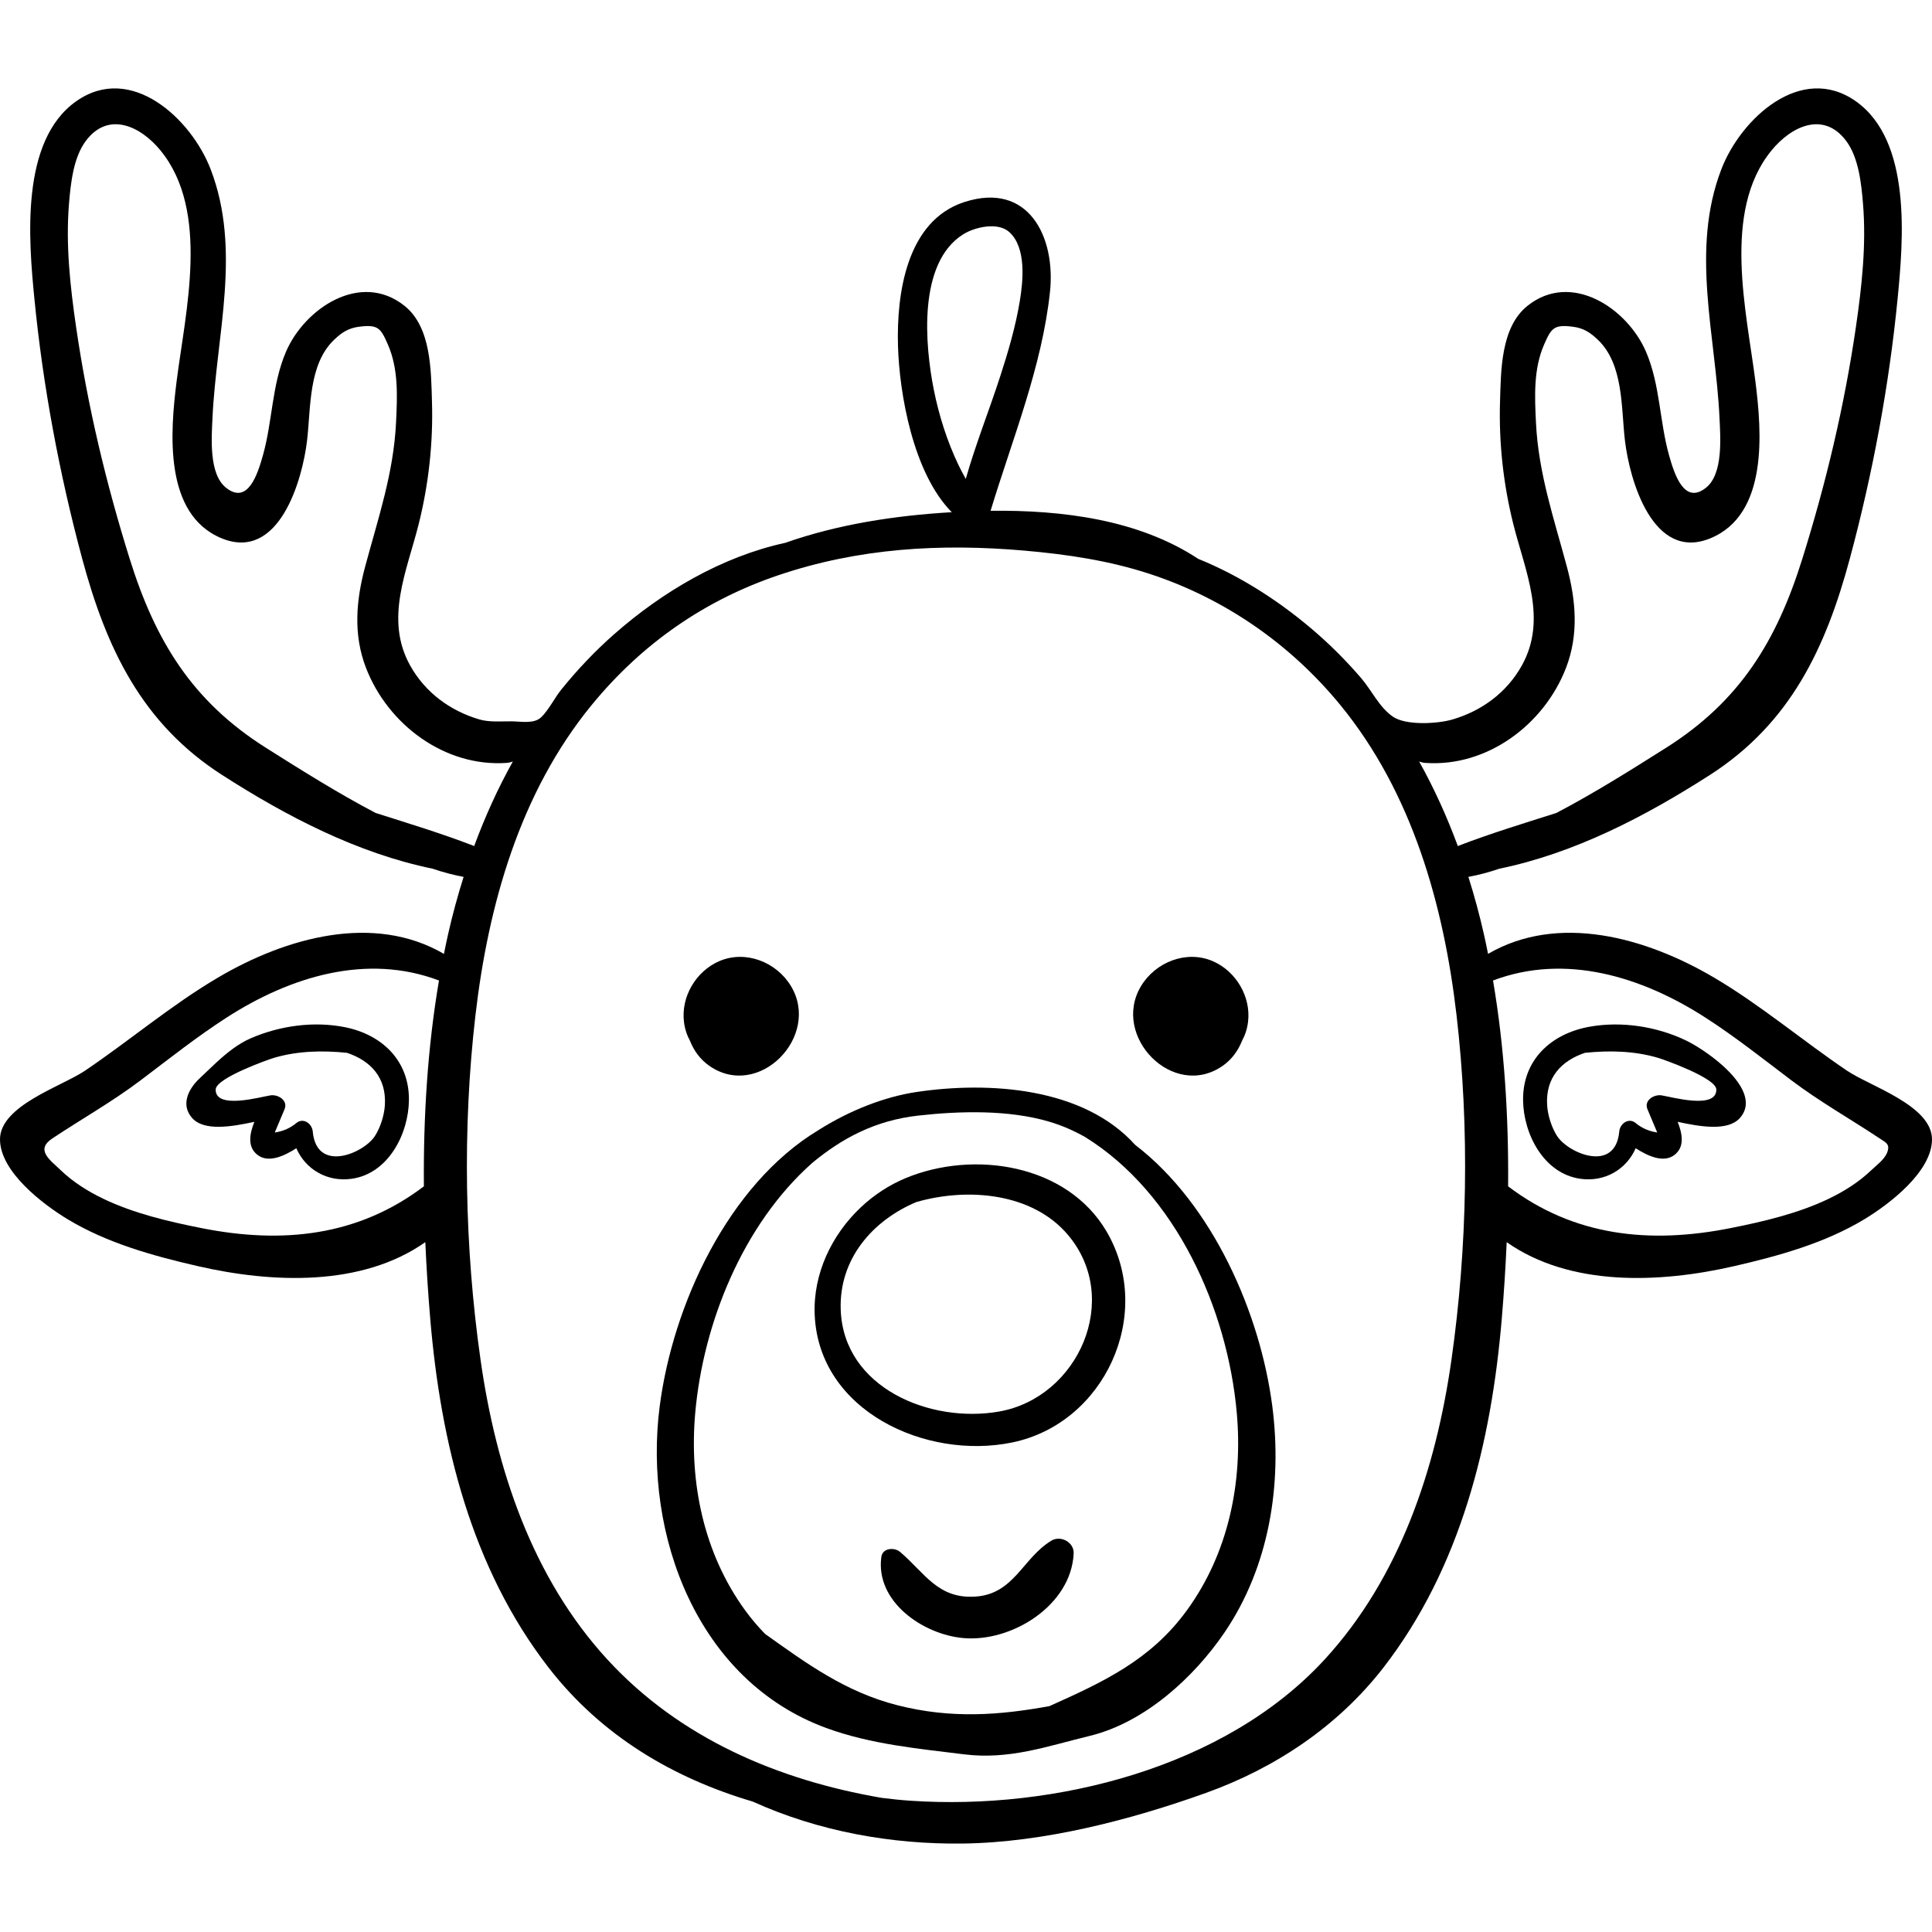 <?xml version="1.0" encoding="iso-8859-1"?>
<!-- Generator: Adobe Illustrator 19.0.0, SVG Export Plug-In . SVG Version: 6.00 Build 0)  -->
<svg version="1.1" id="Capa_1" xmlns="http://www.w3.org/2000/svg" xmlns:xlink="http://www.w3.org/1999/xlink" x="0px" y="0px"
	 viewBox="0 0 511.999 511.999" style="enable-background:new 0 0 511.999 511.999;" xml:space="preserve">
<g>
	<g>
		<path d="M91.436,272.22c-8.262-1.659-17.319-0.404-25.011,2.949c-3.337,1.455-6.259,3.812-9.006,6.331
			c-1.558,1.429-3.06,2.91-4.55,4.309c-2.963,2.781-5.036,6.983-1.963,10.464c3.167,3.586,10.573,2.313,16.5,1.02
			c-1.249,3.171-1.921,6.636,0.841,8.77c2.89,2.233,7.07,0.296,10.283-1.768c2.413,5.538,8.129,9.041,14.718,8.087
			c9.682-1.401,15.029-11.902,15.123-20.831C108.481,281.122,101.285,274.198,91.436,272.22z M101.991,292.949
			c-0.174,2.647-1.185,5.86-2.624,8.094c-2.981,4.629-15.503,9.927-16.489-1.209c-0.17-1.922-2.259-3.632-4.141-2.376
			c-1.703,1.453-3.676,2.341-5.918,2.664c0.862-2.052,1.724-4.103,2.585-6.155c0.998-2.375-1.756-3.979-3.692-3.692
			c-2.558,0.379-14.679,3.872-14.552-1.558c0.071-3.037,13.949-7.936,15.435-8.374c6.292-1.856,12.867-2,19.372-1.334
			C98.177,281.096,102.479,285.531,101.991,292.949z"/>
	</g>
</g>
<g>
	<g>
		<path d="M209.628,261.347c-3.855-6.422-12.078-9.649-19.056-6.616c-6.13,2.664-10.13,9.405-9.315,16.072
			c0.23,1.883,0.789,3.546,1.583,5.001c1.036,2.629,2.748,5,5.162,6.672C201.122,291.564,217.586,274.605,209.628,261.347z"/>
	</g>
</g>
<g>
	<g>
		<path d="M489.514,283.767c-11.894-8.029-22.873-17.384-35.259-24.688c-18.212-10.738-41.371-17.085-59.906-6.29
			c-0.356-1.773-0.722-3.543-1.12-5.304c-1.146-5.08-2.523-10.122-4.091-15.105c2.759-0.503,5.501-1.242,8.207-2.166
			c19.945-4.103,38.657-13.843,55.771-24.824c21.353-13.702,30.744-33.662,37.141-57.479c6.019-22.408,10.362-45.634,12.625-68.73
			c1.519-15.509,3.811-41.843-11.077-52.347c-14.547-10.264-30.49,4.699-35.604,17.955c-8.274,21.445-1.531,44.004-0.512,65.998
			c0.242,5.233,0.982,14.781-3.55,18.437c-5.831,4.704-8.432-3.651-9.798-8.479c-2.57-9.087-2.362-18.703-6.117-27.493
			c-4.902-11.474-19.744-21.498-31.399-12.224c-7.129,5.673-7.05,17.183-7.302,25.417c-0.333,10.888,0.878,21.926,3.531,32.492
			c3.12,12.426,9.096,25.147,2.249,37.434c-4.035,7.241-10.717,12.051-18.381,14.299c-3.965,1.163-12.387,1.647-15.832-0.773
			c-3.655-2.568-5.544-6.905-8.394-10.219c-3.575-4.156-7.429-8.074-11.549-11.691c-9.234-8.108-20.02-15.192-31.607-19.887
			c-15.761-10.399-36.011-12.961-55.025-12.736c5.809-19.113,13.637-38.205,15.742-58.027c1.547-14.571-5.704-29.286-22.681-23.796
			c-15.35,4.965-17.997,24.33-17.6,38.124c0.361,12.571,3.973,33.682,14.25,44.073c-15.14,0.893-30.136,3.204-44.112,8.114
			c-16.746,3.638-32.484,12.915-45.262,24.135c-5.126,4.501-9.838,9.467-14.118,14.778c-1.777,2.206-3.294,5.35-5.277,7.281
			c-1.902,1.852-5.272,1.145-7.762,1.117c-2.696-0.03-6.009,0.273-8.617-0.493c-7.664-2.249-14.345-7.059-18.381-14.299
			c-6.848-12.287-0.871-25.008,2.249-37.434c2.653-10.566,3.864-21.605,3.531-32.492c-0.252-8.235-0.173-19.745-7.302-25.417
			c-11.655-9.273-26.497,0.75-31.399,12.224c-3.755,8.79-3.547,18.406-6.118,27.493c-1.366,4.828-3.967,13.184-9.798,8.479
			c-4.532-3.656-3.792-13.204-3.55-18.437c1.02-21.993,7.762-44.552-0.511-65.998C50.684,31.533,34.741,16.57,20.194,26.834
			C5.307,37.338,7.598,63.672,9.117,79.182c2.263,23.096,6.607,46.322,12.625,68.73c6.397,23.816,15.788,43.777,37.141,57.479
			c17.114,10.982,35.826,20.722,55.771,24.824c2.706,0.924,5.448,1.663,8.207,2.166c-1.568,4.983-2.944,10.025-4.091,15.105
			c-0.397,1.761-0.764,3.531-1.12,5.304c-18.535-10.796-41.693-4.449-59.906,6.29c-12.386,7.303-23.365,16.658-35.259,24.688
			C16.38,287.888-0.067,293.009,0,301.99c0.064,8.584,11.385,17.163,17.884,21.098c10.489,6.351,22.773,9.754,34.62,12.469
			c19.733,4.524,43.385,5.455,60.21-6.373c0.295,6.801,0.734,13.568,1.298,20.268c2.762,32.819,10.863,66.016,31.376,92.488
			c14.053,18.135,33.099,29.298,54.095,35.497c17.374,7.881,36.73,11.378,55.756,11.121c21.336-0.288,44.324-6.235,64.349-13.417
			c18.386-6.595,34.999-17.685,47.023-33.201c20.513-26.472,28.614-59.669,31.376-92.488c0.564-6.7,1.003-13.467,1.298-20.268
			c16.825,11.827,40.477,10.896,60.21,6.373c11.847-2.716,24.132-6.119,34.62-12.469c6.499-3.935,17.82-12.514,17.884-21.098
			C512.067,293.009,495.62,287.888,489.514,283.767z M112.333,314.387c-17.42,13.223-37.47,15.345-58.931,11.075
			c-8.769-1.745-17.934-3.891-26.036-7.783c-4.066-1.953-7.987-4.416-11.251-7.542c-2.889-2.768-6.817-5.405-2.245-8.443
			c7.823-5.199,15.876-9.721,23.436-15.433c7.497-5.665,14.87-11.523,22.78-16.614c16.858-10.85,37.07-17.062,56.248-9.806
			C113.287,277.722,112.182,296.099,112.333,314.387z M377.754,202.179c16.363,1.134,31.434-10.145,37.242-25.153
			c3.42-8.838,2.658-17.847,0.241-26.855c-3.446-12.842-7.535-24.726-8.191-38.176c-0.341-6.992-0.672-14.201,2.15-20.671
			c1.917-4.396,2.621-5.357,7.561-4.748c2.892,0.357,4.695,1.542,6.735,3.504c6.784,6.522,6.116,17.897,7.118,26.553
			c1.231,10.636,7.456,32.264,22.647,26.027c15.468-6.35,13.603-28.351,11.953-41.495c-2.34-18.638-8.93-45.164,4.25-61.288
			c5.301-6.484,13.842-10.489,19.795-2.533c3.302,4.413,4.014,11.275,4.454,16.583c0.909,10.96-0.313,22.036-1.897,32.872
			c-3.049,20.867-7.908,41.25-14.203,61.366c-6.806,21.754-16.571,37.682-36.076,50.003c-9.226,5.828-18.98,11.979-29.079,17.274
			c-8.689,2.767-17.44,5.421-25.869,8.669c-0.088,0.034-0.158,0.081-0.242,0.118c-2.855-7.732-6.248-15.252-10.253-22.419
			C376.593,201.994,377.135,202.136,377.754,202.179z M247.445,103.166c-2.322-11.721-4.259-33.415,7.756-41.036
			c3.088-1.958,9.21-3.372,12.243-0.655c4.623,4.14,3.68,13.047,2.821,18.264c-1.125,6.828-3.089,13.505-5.225,20.075
			c-2.942,9.051-6.502,17.95-9.102,27.103c-0.667-1.206-1.326-2.422-1.927-3.676C250.979,116.905,248.81,110.055,247.445,103.166z
			 M99.545,215.441c-10.099-5.296-19.853-11.446-29.079-17.274c-19.504-12.321-29.269-28.249-36.076-50.003
			c-6.294-20.117-11.153-40.5-14.203-61.366c-1.584-10.836-2.806-21.911-1.897-32.872c0.44-5.308,1.152-12.169,4.454-16.583
			c5.952-7.956,14.494-3.951,19.795,2.533c13.18,16.124,6.591,42.65,4.25,61.288c-1.65,13.144-3.515,35.144,11.953,41.495
			c15.192,6.237,21.416-15.391,22.647-26.027c1.002-8.656,0.334-20.031,7.118-26.553c2.04-1.961,3.843-3.146,6.735-3.504
			c4.94-0.61,5.644,0.352,7.561,4.748c2.821,6.469,2.491,13.679,2.15,20.671c-0.656,13.45-4.744,25.335-8.19,38.176
			c-2.418,9.008-3.179,18.017,0.241,26.855c5.807,15.008,20.878,26.287,37.242,25.153c0.619-0.043,1.161-0.184,1.663-0.368
			c-4.005,7.166-7.398,14.687-10.253,22.419c-0.084-0.037-0.154-0.084-0.243-0.118C116.984,220.862,108.233,218.208,99.545,215.441z
			 M384.638,360.438c-4.101,28.769-13.633,57.618-33.62,79.365c-26.433,28.759-71.562,39.975-109.685,37.411
			c-2.613-0.176-5.192-0.444-7.75-0.774c-27.462-4.731-53.429-15.777-72.602-36.638c-19.987-21.746-29.519-50.595-33.619-79.365
			c-4.254-29.841-4.842-61.388-1.368-91.337c3.397-29.286,11.792-59.028,30.754-82.202c13.581-16.598,30.324-27.946,49.452-34.43
			c21.345-7.235,43.029-8.485,65.281-6.548c11.287,0.982,22.46,2.643,33.251,6.183c19.846,6.511,37.302,18.641,50.52,34.794
			c18.962,23.174,27.357,52.916,30.754,82.202C389.48,299.05,388.892,330.598,384.638,360.438z M500.254,305.032
			c-0.03,0.098-0.064,0.201-0.103,0.307c-0.711,1.94-2.831,3.423-4.266,4.798c-3.263,3.126-7.184,5.589-11.251,7.542
			c-8.102,3.892-17.267,6.038-26.036,7.783c-21.462,4.27-41.511,2.148-58.931-11.075c0.151-18.287-0.954-36.664-4-54.546
			c19.178-7.256,39.39-1.044,56.248,9.806c7.91,5.091,15.282,10.949,22.78,16.614c7.559,5.711,15.611,10.233,23.434,15.432
			C499.722,302.751,500.817,303.169,500.254,305.032z"/>
	</g>
</g>
<g>
	<g>
		<path d="M456.773,282.614c-3.506-3.205-7.74-5.837-10.211-6.999c-7.739-3.638-16.982-5.042-25.419-3.504
			c-10.078,1.837-17.626,8.752-17.513,19.441c0.094,8.928,5.441,19.429,15.123,20.831c6.589,0.954,12.305-2.549,14.718-8.087
			c3.213,2.064,7.394,4.001,10.283,1.768c2.762-2.134,2.09-5.599,0.841-8.77c5.927,1.293,13.333,2.565,16.5-1.021
			C464.778,292.102,461.413,286.856,456.773,282.614z M440.288,290.273c-1.936-0.287-4.69,1.318-3.693,3.692
			c0.862,2.052,1.724,4.103,2.586,6.155c-2.242-0.322-4.215-1.21-5.918-2.664c-1.882-1.256-3.971,0.454-4.141,2.376
			c-0.986,11.136-13.508,5.839-16.489,1.209c-1.439-2.234-2.45-5.447-2.624-8.094c-0.488-7.417,3.814-11.852,10.023-13.94
			c6.505-0.666,13.08-0.522,19.372,1.333c1.486,0.438,15.364,5.336,15.435,8.374C454.968,294.145,442.847,290.653,440.288,290.273z"
			/>
	</g>
</g>
<g>
	<g>
		<path d="M321.428,254.731c-6.978-3.032-15.201,0.194-19.056,6.616c-7.957,13.259,8.507,30.217,21.626,21.129
			c2.414-1.672,4.125-4.043,5.162-6.672c0.794-1.456,1.353-3.118,1.583-5.001C331.558,264.136,327.558,257.395,321.428,254.731z"/>
	</g>
</g>
<g>
	<g>
		<path d="M337.183,372.741c-3.151-24.483-15.687-53.506-36.356-69.338c-13.707-15.241-38.686-16.886-57.95-14.011
			c-8.442,1.26-17.649,4.84-25.94,10.077c-24.106,14.516-38.685,46.591-42.118,73.271c-4.378,34.022,9.99,72.735,44.223,85.224
			c11.735,4.281,24.053,5.413,36.35,6.942c12.113,1.507,21.911-2.09,33.391-4.874c14.632-3.548,27.682-15.584,35.721-27.403
			C336.368,415.186,339.841,393.397,337.183,372.741z M314.511,426.787c-9.605,13.186-22.122,18.94-36.388,25.349
			c-13.19,2.412-25.992,3.402-40.229-0.211c-13.894-3.526-24.189-11.126-35.133-18.911c-1.839-1.885-3.602-3.936-5.271-6.227
			c-11.013-15.119-14.884-33.887-13.248-52.343c2.104-23.734,12.601-49.958,31.044-66.291c7.733-6.392,16.484-11.207,28.01-12.504
			c11.044-1.243,23.9-1.568,34.62,1.565c3.528,1.031,6.672,2.441,9.62,4.092c24.156,14.968,37.792,45.714,40.223,73.138
			C329.395,392.9,325.524,411.668,314.511,426.787z"/>
	</g>
</g>
<g>
	<g>
		<path d="M293.324,326.48c-10.465-18.016-35.33-21.778-53.404-14.231c-4.317,1.804-8.293,4.422-11.716,7.629
			c-7.822,7.33-12.76,17.74-12.303,28.542c1.08,25.504,29.469,38.535,52.301,33.856C292.758,377.244,305.997,348.299,293.324,326.48
			z M264.89,374.049c-18.26,3.284-41.368-6.2-42.093-26.972c-0.471-13.508,8.533-23.705,20.083-28.536
			c13.938-3.972,30.833-2.281,40.126,8.703C297.384,344.239,285.755,370.296,264.89,374.049z"/>
	</g>
</g>
<g>
	<g>
		<path d="M278.615,408.295c-7.606,4.612-9.835,14.12-20.083,14.815c-9.972,0.676-13.423-6.222-19.987-11.828
			c-1.484-1.267-4.645-1.113-4.979,1.314c-1.63,11.868,11.055,20.543,21.677,21.505c12.863,1.165,28.633-8.633,29.291-22.41
			C284.677,408.706,281.086,406.797,278.615,408.295z"/>
	</g>
</g>
<g>
</g>
<g>
</g>
<g>
</g>
<g>
</g>
<g>
</g>
<g>
</g>
<g>
</g>
<g>
</g>
<g>
</g>
<g>
</g>
<g>
</g>
<g>
</g>
<g>
</g>
<g>
</g>
<g>
</g>
</svg>
